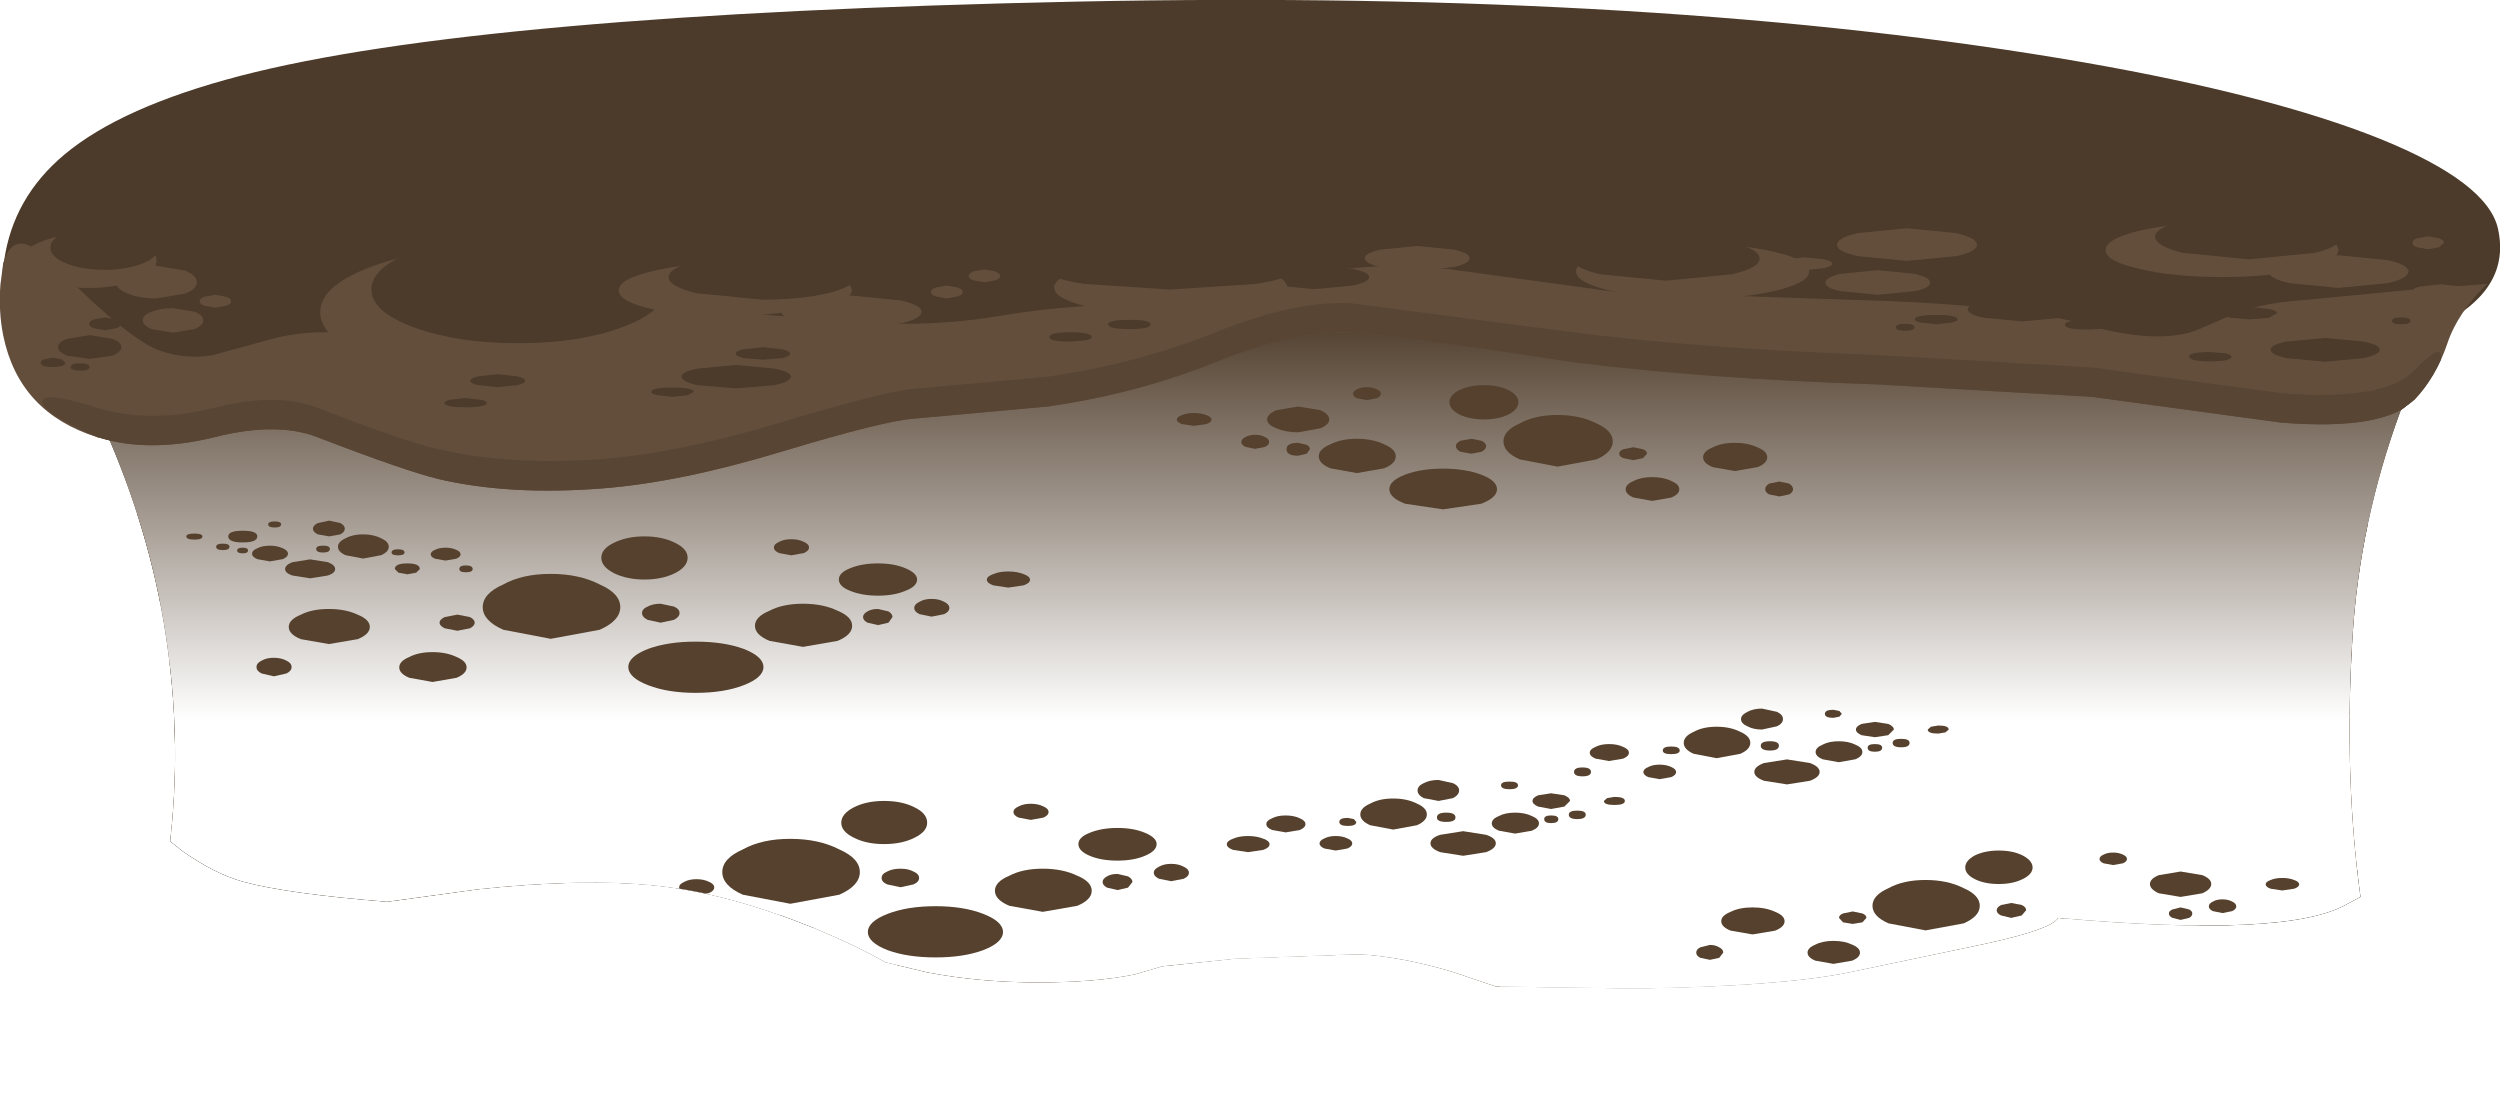 <?xml version="1.0" encoding="UTF-8" standalone="no"?>
<svg xmlns:xlink="http://www.w3.org/1999/xlink" height="135.55px" width="309.95px" xmlns="http://www.w3.org/2000/svg">
  <g transform="matrix(1.0, 0.0, 0.0, 1.0, 0.0, 0.0)">
    <clipPath id="clipPath0" transform="matrix(1.0, 0.0, 0.0, 1.0, 0.0, 0.0)">
      <use height="122.55" transform="matrix(1.0, 0.0, 0.0, 1.0, 0.0, 0.0)" width="309.95" xlink:href="#shape0"/>
    </clipPath>
    <g clip-path="url(#clipPath0)">
      <use height="90.7" transform="matrix(1.0, 0.0, 0.0, 1.0, 4.35, 32.55)" width="303.35" xlink:href="#shape1"/>
      <use height="41.8" transform="matrix(1.0, 0.0, 0.0, 1.0, 20.5, 73.65)" width="272.9" xlink:href="#sprite0"/>
      <use height="54.9" transform="matrix(1.0, 0.0, 0.0, 1.0, 16.35, 55.0)" width="278.05" xlink:href="#sprite1"/>
      <use height="103.0" transform="matrix(1.0, 0.0, 0.0, 1.0, 4.35, 32.55)" width="303.35" xlink:href="#sprite2"/>
      <use height="90.75" transform="matrix(1.0, 0.0, 0.0, 1.0, 4.35, 32.55)" width="303.35" xlink:href="#sprite6"/>
      <use height="60.8" transform="matrix(1.0, 0.0, 0.0, 1.0, 0.0, 0.0)" width="309.95" xlink:href="#shape9"/>
      <use height="14.05" transform="matrix(1.0, 0.0, 0.0, 1.0, 210.3, 105.45)" width="74.75" xlink:href="#sprite7"/>
      <use height="9.4" transform="matrix(1.0, 0.0, 0.0, 1.0, 195.15, 87.85)" width="46.45" xlink:href="#sprite15"/>
      <use height="15.4" transform="matrix(1.0, 0.0, 0.0, 1.0, 145.9, 47.75)" width="76.4" xlink:href="#sprite23"/>
      <use height="7.15" transform="matrix(1.0, 0.0, 0.0, 1.0, 23.1, 64.55)" width="35.5" xlink:href="#sprite31"/>
      <use height="9.4" transform="matrix(1.0, 0.0, 0.0, 1.0, 155.05, 96.7)" width="46.4" xlink:href="#sprite39"/>
      <use height="19.4" transform="matrix(1.0, 0.0, 0.0, 1.0, 31.8, 66.5)" width="95.9" xlink:href="#sprite47"/>
      <use height="19.4" transform="matrix(1.0, 0.0, 0.0, 1.0, 65.5, 99.3)" width="91.9" xlink:href="#sprite55"/>
    </g>
  </g>
  <defs>
    <g id="shape0" transform="matrix(1.0, 0.0, 0.0, 1.0, 0.0, 0.0)">
      <path d="M305.55 38.5 Q304.1 40.5 303.4 42.65 302.0 46.75 299.35 49.55 L297.65 50.85 Q292.5 64.8 291.65 79.15 290.6 96.25 292.65 111.2 L291.05 112.05 Q283.75 116.35 255.15 113.8 254.4 115.2 246.15 117.0 L229.25 120.55 Q220.7 122.3 202.7 122.55 L185.45 122.3 180.15 120.5 Q173.8 118.6 168.5 118.3 L153.15 118.85 144.1 119.8 140.7 120.8 Q135.85 121.8 128.7 121.8 121.5 121.8 114.95 120.55 L109.75 119.3 Q106.3 117.3 101.0 115.1 90.4 110.75 81.4 109.8 72.35 108.85 59.25 110.25 L48.0 111.8 Q35.55 110.8 30.1 109.3 26.65 108.35 22.6 105.5 L21.1 104.3 Q22.45 92.45 20.8 80.45 19.05 67.35 13.6 54.6 L12.05 54.2 Q2.35 51.15 0.4 41.6 -0.2 38.6 0.05 35.3 L0.4 32.6 0.5 32.4 Q1.6 24.5 8.0 19.15 15.05 13.25 29.8 9.4 59.25 1.75 133.45 0.2 206.45 -1.3 258.45 7.75 281.55 11.8 295.05 17.2 308.4 22.6 309.7 28.35 311.05 34.4 305.55 38.5" fill="#ff0000" fill-rule="evenodd" stroke="none"/>
    </g>
    <g id="shape1" transform="matrix(1.0, 0.0, 0.0, 1.0, -4.35, -32.55)">
      <path d="M300.65 45.85 Q293.4 62.6 292.35 79.9 291.3 97.0 293.35 111.9 292.55 112.25 291.75 112.75 284.4 117.05 255.7 114.5 254.95 115.9 246.65 117.7 L229.7 121.25 Q221.1 123.0 203.0 123.25 L185.7 123.0 Q183.6 122.15 180.4 121.2 174.0 119.3 168.7 119.0 L153.25 119.55 144.2 120.5 Q143.2 121.0 140.75 121.5 L128.7 122.5 114.9 121.25 109.7 120.0 Q106.2 118.0 100.9 115.8 90.25 111.45 81.2 110.5 72.15 109.55 59.0 110.95 L47.7 112.5 Q35.2 111.5 29.7 110.0 26.25 109.05 22.15 106.2 L20.65 105.0 Q22.0 93.2 20.35 81.2 18.3 65.8 11.1 50.95 8.85 46.3 6.4 42.3 L4.35 39.2 307.7 32.55 Q304.3 37.45 300.65 45.85" fill="#4c3b2a" fill-rule="evenodd" stroke="none"/>
    </g>
    <g id="sprite0" transform="matrix(1.0, 0.0, 0.0, 1.0, -1.15, 0.0)">
      <use height="41.8" transform="matrix(1.0, 0.0, 0.0, 1.0, 1.15, 0.0)" width="272.9" xlink:href="#shape2"/>
    </g>
    <g id="shape2" transform="matrix(1.0, 0.0, 0.0, 1.0, -1.15, 0.0)">
      <path d="M257.35 5.8 Q263.7 7.25 267.4 7.2 270.2 7.2 273.05 6.2 L273.0 6.25 272.7 15.2 258.45 13.55 229.7 12.2 189.45 9.8 159.95 6.7 Q152.6 6.4 141.95 9.8 131.55 13.15 119.65 14.55 L101.9 15.85 Q97.9 16.05 84.4 19.35 70.75 22.65 60.45 23.25 48.15 24.0 38.7 22.25 34.25 21.45 22.55 17.85 17.6 16.3 11.95 17.25 L1.9 18.8 Q1.75 13.05 1.15 8.45 L1.8 8.65 Q6.4 9.85 14.65 7.8 23.0 5.7 30.4 7.5 40.75 10.05 51.1 9.55 61.25 9.05 67.25 5.8 69.9 4.35 74.45 4.3 L84.35 4.95 Q101.2 6.55 113.0 4.95 L135.6 3.65 Q143.85 3.75 151.2 1.5 154.15 0.65 156.85 0.2 L174.15 0.0 184.65 1.25 195.2 2.35 226.0 3.15 Q247.95 3.65 257.35 5.8" fill="#32271b" fill-rule="evenodd" stroke="none"/>
      <path d="M272.4 39.25 Q268.85 41.3 260.35 41.8 L255.5 41.2 225.05 39.3 182.45 36.05 151.2 32.35 Q143.45 31.85 132.05 35.05 120.95 38.2 108.35 39.35 L89.5 40.25 79.85 41.65 Q70.15 37.85 61.85 37.0 52.8 36.05 39.65 37.45 L28.35 39.0 Q15.85 38.0 10.35 36.5 6.9 35.55 2.8 32.7 L1.3 31.5 1.45 29.65 Q7.45 28.85 13.9 30.5 24.85 33.25 35.8 32.95 46.6 32.65 52.95 29.5 57.1 27.5 71.15 29.0 88.95 30.95 101.45 29.6 L125.45 28.8 Q134.2 29.05 142.1 26.95 144.7 26.2 148.05 25.8 L166.45 25.95 177.5 27.4 188.65 28.7 221.3 30.15 Q244.6 31.1 254.5 33.45 262.35 35.3 266.65 35.0 268.65 34.9 273.45 33.4 L274.05 38.4 Q273.25 38.75 272.4 39.25" fill="#32271b" fill-rule="evenodd" stroke="none"/>
    </g>
    <g id="sprite1" transform="matrix(1.0, 0.0, 0.0, 1.0, 0.0, 0.0)">
      <use height="54.9" transform="matrix(1.0, 0.0, 0.0, 1.0, 0.0, 0.0)" width="278.05" xlink:href="#shape3"/>
    </g>
    <g id="shape3" transform="matrix(1.0, 0.0, 0.0, 1.0, 0.0, 0.0)">
      <path d="M265.1 11.25 Q271.9 9.05 278.05 10.2 276.5 17.7 276.0 24.9 L275.95 26.05 274.25 26.65 Q260.7 32.05 255.5 33.3 244.5 35.95 230.15 34.8 218.1 33.85 202.25 28.95 186.45 24.0 181.85 23.65 L161.2 21.75 Q147.35 19.65 135.2 14.65 128.05 11.7 123.8 10.75 119.35 9.75 114.25 10.0 L101.35 11.6 79.85 14.65 Q60.05 17.2 35.35 18.15 L2.95 19.8 Q1.65 13.95 0.0 8.9 L0.75 8.65 Q11.65 5.45 37.3 4.7 L73.2 3.5 85.5 1.8 97.65 0.0 117.85 0.3 Q121.2 1.0 124.4 2.25 132.95 5.6 142.6 5.45 156.35 5.2 168.95 7.4 182.7 9.8 202.3 7.4 L213.85 6.4 Q219.15 6.5 222.25 8.65 229.2 13.55 241.05 14.3 253.05 15.1 265.1 11.25" fill="#52391e" fill-rule="evenodd" stroke="none"/>
      <path d="M275.55 35.55 L275.5 36.3 276.0 47.35 275.9 53.35 269.55 54.9 235.65 54.9 Q227.7 53.65 213.6 49.75 201.75 46.5 196.5 46.25 L174.85 44.85 Q160.3 43.15 147.55 38.45 134.45 33.65 125.5 34.35 L111.95 36.3 89.5 39.95 Q68.25 43.1 40.45 44.8 13.3 46.4 5.4 47.65 L4.7 47.75 5.3 35.2 Q18.2 32.5 45.0 31.1 L82.4 28.95 95.25 26.95 107.95 24.8 129.15 24.55 Q132.65 25.15 136.0 26.35 145.05 29.5 155.15 29.1 169.55 28.45 182.75 30.3 197.2 32.35 217.7 29.4 L229.8 28.15 Q235.35 28.1 238.6 30.15 244.7 34.05 254.65 35.05 264.6 36.05 275.4 33.8 L275.55 35.55" fill="#52391e" fill-rule="evenodd" stroke="none"/>
    </g>
    <g id="sprite2" transform="matrix(1.0, 0.0, 0.0, 1.0, 0.0, 0.0)">
      <clipPath id="clipPath1" transform="matrix(1.0, 0.0, 0.0, 1.0, 0.0, 0.0)">
        <use height="90.75" transform="matrix(1.0, 0.0, 0.0, 1.0, 0.0, 0.0)" width="303.35" xlink:href="#shape4"/>
      </clipPath>
      <g clip-path="url(#clipPath1)">
        <use height="85.2" transform="matrix(1.0, 0.0, 0.0, 1.0, 36.95, 17.8)" width="63.35" xlink:href="#sprite3"/>
        <use height="92.8" transform="matrix(1.0, 0.0, 0.0, 1.0, 100.9, 6.1)" width="156.75" xlink:href="#sprite4"/>
        <use height="92.75" transform="matrix(1.0, 0.0, 0.0, 1.0, 134.8, 2.65)" width="50.35" xlink:href="#sprite5"/>
      </g>
    </g>
    <g id="shape4" transform="matrix(1.0, 0.0, 0.0, 1.0, 0.0, 0.0)">
      <path d="M288.0 47.35 Q286.95 64.45 289.0 79.4 288.2 79.75 287.4 80.25 280.05 84.55 251.35 82.0 250.6 83.4 242.3 85.2 L225.35 88.75 Q216.75 90.5 198.65 90.75 L181.35 90.5 Q179.25 89.65 176.05 88.7 169.65 86.8 164.35 86.5 L148.9 87.05 139.85 88.0 136.4 89.0 Q131.55 90.0 124.35 90.0 117.15 90.0 110.55 88.75 L105.35 87.5 Q101.85 85.5 96.55 83.3 85.9 78.95 76.85 78.0 67.8 77.05 54.65 78.45 L43.35 80.0 Q30.85 79.0 25.35 77.5 21.9 76.55 17.8 73.7 L16.3 72.5 Q17.65 60.65 16.0 48.65 13.95 33.25 6.75 18.4 3.2 11.0 0.0 6.65 L303.35 0.0 Q299.95 4.9 296.3 13.3 289.05 30.05 288.0 47.35" fill="#ff0000" fill-rule="evenodd" stroke="none"/>
    </g>
    <g id="sprite3" transform="matrix(1.0, 0.0, 0.0, 1.0, 0.0, 0.0)">
      <use height="85.2" transform="matrix(1.0, 0.0, 0.0, 1.0, 0.0, 0.0)" width="63.35" xlink:href="#shape5"/>
    </g>
    <g id="shape5" transform="matrix(1.0, 0.0, 0.0, 1.0, 0.0, 0.0)">
      <path d="M63.35 0.0 Q61.3 4.05 59.05 10.8 54.5 24.35 53.5 38.0 52.55 51.65 56.7 69.8 58.8 78.85 61.1 85.2 L5.4 85.2 Q6.45 79.9 7.2 71.65 8.8 55.2 7.6 40.55 6.4 25.9 3.1 12.6 1.45 5.95 0.0 2.25 L63.35 0.0" fill="url(#gradient0)" fill-rule="evenodd" stroke="none"/>
    </g>
    <linearGradient gradientTransform="matrix(0.039, 0.0, 0.0, -0.039, 31.7, 42.6)" gradientUnits="userSpaceOnUse" id="gradient0" spreadMethod="pad" x1="-819.2" x2="819.2">
      <stop offset="0.0" stop-color="#3e2916"/>
      <stop offset="0.106" stop-color="#594837"/>
      <stop offset="0.337" stop-color="#a1978e"/>
      <stop offset="0.62" stop-color="#ffffff"/>
    </linearGradient>
    <g id="sprite4" transform="matrix(1.0, 0.0, 0.0, 1.0, 0.0, 0.0)">
      <use height="92.8" transform="matrix(1.0, 0.0, 0.0, 1.0, 0.0, 0.0)" width="156.75" xlink:href="#shape6"/>
    </g>
    <g id="shape6" transform="matrix(1.0, 0.0, 0.0, 1.0, 0.0, 0.0)">
      <path d="M156.75 0.0 Q155.1 5.0 153.3 13.3 149.75 30.0 148.95 46.8 148.15 63.6 151.5 79.9 153.2 88.05 155.0 92.8 L4.3 92.8 Q5.1 89.3 5.75 82.15 7.0 67.95 6.05 49.9 5.1 31.85 2.45 15.5 1.15 7.35 0.0 2.75 L156.75 0.0" fill="url(#gradient1)" fill-rule="evenodd" stroke="none"/>
    </g>
    <linearGradient gradientTransform="matrix(0.096, 0.0, 0.0, -0.096, 78.35, 46.4)" gradientUnits="userSpaceOnUse" id="gradient1" spreadMethod="pad" x1="-819.2" x2="819.2">
      <stop offset="0.0" stop-color="#3e2916"/>
      <stop offset="0.106" stop-color="#594837"/>
      <stop offset="0.337" stop-color="#a1978e"/>
      <stop offset="0.62" stop-color="#ffffff"/>
      <stop offset="1.0" stop-color="#3e2916"/>
    </linearGradient>
    <g id="sprite5" transform="matrix(1.0, 0.0, 0.0, 1.0, 0.0, 0.0)">
      <use height="92.75" transform="matrix(1.0, 0.0, 0.0, 1.0, 0.0, 0.0)" width="50.35" xlink:href="#shape7"/>
    </g>
    <g id="shape7" transform="matrix(1.0, 0.0, 0.0, 1.0, 0.0, 0.0)">
      <path d="M50.35 0.0 Q48.7 4.95 46.9 13.3 43.35 29.95 42.55 46.75 41.75 63.55 45.1 79.85 46.8 88.0 48.6 92.75 L4.3 92.75 Q5.1 89.25 5.75 82.1 7.0 67.9 6.05 49.85 5.1 31.8 2.45 15.45 1.15 7.3 0.0 2.7 L50.35 0.0" fill="url(#gradient2)" fill-rule="evenodd" stroke="none"/>
    </g>
    <linearGradient gradientTransform="matrix(0.031, 0.0, 0.0, -0.031, 25.15, 46.35)" gradientUnits="userSpaceOnUse" id="gradient2" spreadMethod="pad" x1="-819.2" x2="819.2">
      <stop offset="0.0" stop-color="#3e2916"/>
      <stop offset="0.055" stop-color="#594837"/>
      <stop offset="0.173" stop-color="#a1978e"/>
      <stop offset="0.318" stop-color="#ffffff"/>
      <stop offset="1.0" stop-color="#3e2916"/>
    </linearGradient>
    <g id="sprite6" transform="matrix(1.0, 0.0, 0.0, 1.0, 0.0, 0.0)">
      <use height="90.75" transform="matrix(1.0, 0.0, 0.0, 1.0, 0.0, 0.0)" width="303.35" xlink:href="#shape8"/>
    </g>
    <g id="shape8" transform="matrix(1.0, 0.0, 0.0, 1.0, 0.0, 0.0)">
      <path d="M288.0 47.35 Q286.95 64.45 289.0 79.4 288.2 79.75 287.4 80.25 280.05 84.55 251.35 82.0 250.6 83.4 242.3 85.2 L225.35 88.75 Q216.75 90.5 198.65 90.75 L181.35 90.5 Q179.25 89.65 176.05 88.7 169.65 86.8 164.35 86.5 L148.9 87.05 139.85 88.0 136.4 89.0 Q131.55 90.0 124.35 90.0 117.15 90.0 110.55 88.75 L105.35 87.5 Q101.85 85.5 96.55 83.3 85.9 78.95 76.85 78.0 67.8 77.05 54.65 78.45 L43.35 80.0 Q30.85 79.0 25.35 77.5 21.9 76.55 17.8 73.7 L16.3 72.5 Q17.65 60.65 16.0 48.65 13.95 33.25 6.75 18.4 3.2 11.0 0.0 6.65 L303.35 0.0 Q299.95 4.9 296.3 13.3 289.05 30.05 288.0 47.35" fill="url(#gradient3)" fill-rule="evenodd" stroke="none"/>
    </g>
    <linearGradient gradientTransform="matrix(0.0, 0.056, 0.056, 0.0, 151.7, 45.65)" gradientUnits="userSpaceOnUse" id="gradient3" spreadMethod="pad" x1="-819.2" x2="819.2">
      <stop offset="0.0" stop-color="#3e2916"/>
      <stop offset="0.106" stop-color="#594837"/>
      <stop offset="0.337" stop-color="#a1978e"/>
      <stop offset="0.62" stop-color="#ffffff"/>
    </linearGradient>
    <g id="shape9" transform="matrix(1.0, 0.0, 0.0, 1.0, 0.0, 0.0)">
      <path d="M297.45 42.35 Q278.05 48.6 232.05 44.15 180.15 39.1 164.1 39.45 153.75 39.7 143.75 41.5 135.7 43.0 121.05 46.85 107.75 50.35 86.8 51.6 65.95 52.85 46.4 51.35 25.25 49.7 13.15 45.3 -0.55 40.4 0.4 32.9 1.4 24.65 8.0 19.15 15.05 13.25 29.8 9.4 59.25 1.75 133.45 0.2 206.45 -1.3 258.45 7.75 281.55 11.8 295.05 17.2 308.4 22.6 309.7 28.35 311.8 37.7 297.45 42.35" fill="#4c3b2a" fill-rule="evenodd" stroke="none"/>
      <path d="M285.7 37.2 L299.65 35.85 308.35 35.2 Q304.7 38.75 303.4 42.65 302.0 46.75 299.35 49.55 295.75 53.4 282.85 52.4 L259.35 49.2 232.55 47.65 Q211.3 46.95 195.05 44.9 173.05 41.55 167.5 41.25 160.7 40.9 150.7 44.9 141.0 48.8 129.9 50.4 L113.35 51.9 Q109.65 52.15 97.05 55.95 84.35 59.8 74.7 60.55 63.2 61.45 54.4 59.4 50.25 58.4 39.35 54.2 34.3 52.25 26.6 54.2 18.5 56.2 12.05 54.2 2.35 51.15 0.4 41.6 -0.2 38.6 0.05 35.3 L0.4 32.6 Q1.3 29.7 3.25 30.3 4.7 30.75 7.7 33.75 16.25 42.35 20.05 43.55 23.1 44.55 26.3 44.05 L32.0 42.5 Q39.75 40.05 46.7 42.2 56.35 45.15 66.0 44.6 75.5 44.0 81.05 40.2 83.5 38.5 87.75 38.45 L97.0 39.2 Q112.7 41.1 123.7 39.2 133.7 37.5 144.75 37.7 152.5 37.85 159.35 35.2 167.45 32.1 179.5 33.35 L200.35 36.2 229.05 37.15 Q249.6 37.7 258.35 40.2 267.65 42.85 272.55 40.85 L277.4 38.75 Q280.95 37.5 285.7 37.2" fill="#634e3c" fill-rule="evenodd" stroke="none"/>
      <path d="M299.35 45.9 Q302.7 42.4 302.65 44.3 302.65 46.15 299.35 49.55 295.75 53.4 282.85 52.4 L259.35 49.2 232.55 47.65 Q211.3 46.95 195.05 44.9 173.05 41.55 167.5 41.25 160.7 40.9 150.7 44.9 141.0 48.8 129.9 50.4 L113.35 51.9 Q109.65 52.15 97.05 55.95 84.35 59.8 74.7 60.55 63.2 61.45 54.4 59.4 50.25 58.4 39.35 54.2 34.3 52.25 26.6 54.2 18.5 56.2 12.05 54.2 5.35 51.25 5.25 49.85 5.2 48.4 12.05 50.55 18.5 52.55 26.6 50.55 34.3 48.6 39.35 50.55 50.15 54.75 54.4 55.7 63.2 57.75 74.7 56.9 84.35 56.15 97.05 52.3 109.7 48.5 113.35 48.2 L129.9 46.7 Q140.95 45.1 150.7 41.2 160.65 37.2 167.5 37.6 L195.05 41.2 Q211.35 43.25 232.55 44.0 L259.35 45.55 282.85 48.75 Q295.75 49.75 299.35 45.9" fill="#584534" fill-rule="evenodd" stroke="none"/>
      <path d="M78.4 32.95 Q85.05 35.35 85.05 38.7 85.05 42.1 78.4 44.5 71.75 46.9 62.4 46.9 53.0 46.9 46.35 44.5 39.7 42.1 39.7 38.7 39.7 35.35 46.35 32.95 53.0 30.55 62.4 30.55 71.8 30.55 78.4 32.95" fill="#634e3c" fill-rule="evenodd" stroke="none"/>
      <path d="M77.05 31.15 Q82.4 33.15 82.4 35.9 82.4 38.65 77.05 40.6 71.75 42.55 64.2 42.55 56.7 42.55 51.35 40.6 46.05 38.65 46.05 35.9 46.05 33.1 51.35 31.15 56.65 29.2 64.2 29.2 71.75 29.2 77.05 31.15" fill="#4c3b2a" fill-rule="evenodd" stroke="none"/>
      <path d="M19.4 32.3 Q19.4 33.7 16.95 34.7 14.5 35.7 11.05 35.7 7.6 35.7 5.15 34.7 2.7 33.7 2.7 32.3 2.7 30.9 5.15 29.95 7.6 28.95 11.05 28.95 14.5 28.95 16.95 29.95 19.4 30.9 19.4 32.3" fill="#634e3c" fill-rule="evenodd" stroke="none"/>
      <path d="M24.4 35.0 Q24.4 35.85 22.95 36.4 L19.4 37.0 Q17.3 37.0 15.85 36.4 14.4 35.85 14.4 35.0 14.4 34.15 15.85 33.55 17.3 32.95 19.4 32.95 L22.95 33.55 Q24.4 34.15 24.4 35.0" fill="#634e3c" fill-rule="evenodd" stroke="none"/>
      <path d="M25.2 39.7 Q25.2 40.35 24.1 40.8 L21.45 41.25 18.8 40.8 Q17.7 40.35 17.7 39.7 17.7 39.05 18.8 38.65 19.9 38.2 21.45 38.2 L24.1 38.65 Q25.2 39.05 25.2 39.7" fill="#634e3c" fill-rule="evenodd" stroke="none"/>
      <path d="M28.65 37.35 Q28.65 37.7 28.05 37.9 L26.7 38.15 25.3 37.9 Q24.75 37.7 24.75 37.35 24.75 37.0 25.3 36.8 L26.7 36.55 28.05 36.8 Q28.65 37.0 28.65 37.35" fill="#634e3c" fill-rule="evenodd" stroke="none"/>
      <path d="M119.35 36.2 Q119.35 36.55 118.75 36.75 L117.35 37.0 116.0 36.75 Q115.4 36.55 115.4 36.2 115.4 35.9 116.0 35.65 L117.35 35.4 118.75 35.65 Q119.35 35.9 119.35 36.2" fill="#634e3c" fill-rule="evenodd" stroke="none"/>
      <path d="M303.0 30.1 L302.4 30.65 301.05 30.9 299.65 30.65 Q299.1 30.45 299.1 30.1 299.1 29.75 299.65 29.55 L301.05 29.3 302.4 29.55 Q303.0 29.75 303.0 30.1" fill="#634e3c" fill-rule="evenodd" stroke="none"/>
      <path d="M124.0 34.2 Q124.0 34.55 123.4 34.75 L122.05 35.0 120.65 34.75 Q120.1 34.55 120.1 34.2 120.1 33.9 120.65 33.65 L122.05 33.4 123.4 33.65 Q124.0 33.9 124.0 34.2" fill="#634e3c" fill-rule="evenodd" stroke="none"/>
      <path d="M15.0 40.15 Q15.0 40.5 14.4 40.7 L13.0 40.95 11.65 40.7 Q11.05 40.5 11.05 40.15 11.05 39.8 11.65 39.6 L13.0 39.35 14.4 39.6 Q15.0 39.8 15.0 40.15" fill="#4c3b2a" fill-rule="evenodd" stroke="none"/>
      <path d="M15.05 43.05 Q15.05 43.65 13.9 44.1 L11.1 44.5 8.35 44.1 Q7.2 43.65 7.2 43.05 7.2 42.4 8.35 42.0 L11.1 41.55 13.9 42.0 Q15.05 42.4 15.05 43.05" fill="#4c3b2a" fill-rule="evenodd" stroke="none"/>
      <path d="M8.1 44.95 Q8.1 45.5 6.55 45.5 5.05 45.5 5.05 44.95 5.05 44.7 5.5 44.55 L6.55 44.35 7.65 44.55 8.1 44.95" fill="#4c3b2a" fill-rule="evenodd" stroke="none"/>
      <path d="M11.1 45.5 Q11.1 45.95 9.95 45.95 8.75 45.95 8.75 45.5 8.75 45.05 9.95 45.05 11.1 45.05 11.1 45.5" fill="#4c3b2a" fill-rule="evenodd" stroke="none"/>
      <path d="M19.65 30.7 Q19.65 31.85 17.7 32.65 15.75 33.45 12.95 33.45 10.15 33.45 8.2 32.65 6.25 31.85 6.25 30.7 6.25 29.55 8.2 28.75 10.15 27.95 12.95 27.95 15.75 27.95 17.7 28.75 19.65 29.55 19.65 30.7" fill="#4c3b2a" fill-rule="evenodd" stroke="none"/>
      <path d="M105.6 36.0 Q105.6 37.4 101.35 38.35 L91.15 39.35 Q85.15 39.35 80.95 38.35 76.7 37.4 76.7 36.0 76.7 34.6 80.95 33.6 85.15 32.6 91.15 32.6 97.15 32.6 101.35 33.6 105.6 34.6 105.6 36.0" fill="#634e3c" fill-rule="evenodd" stroke="none"/>
      <path d="M114.25 38.65 Q114.25 39.5 111.7 40.1 L105.6 40.7 99.45 40.1 Q96.9 39.5 96.9 38.65 96.9 37.85 99.45 37.25 L105.6 36.65 111.7 37.25 Q114.25 37.85 114.25 38.65" fill="#634e3c" fill-rule="evenodd" stroke="none"/>
      <path d="M115.7 43.4 Q115.7 44.0 113.8 44.45 L109.2 44.9 104.6 44.45 Q102.7 44.0 102.7 43.4 102.7 42.75 104.6 42.3 L109.2 41.85 113.8 42.3 Q115.7 42.75 115.7 43.4" fill="#634e3c" fill-rule="evenodd" stroke="none"/>
      <path d="M120.65 40.5 Q121.65 40.7 121.65 41.0 121.65 41.35 120.65 41.55 L118.25 41.8 115.85 41.55 Q114.85 41.35 114.85 41.0 114.85 40.7 115.85 40.5 L118.25 40.25 120.65 40.5" fill="#634e3c" fill-rule="evenodd" stroke="none"/>
      <path d="M97.95 43.85 Q97.95 44.15 96.95 44.4 L94.6 44.6 92.2 44.4 Q91.2 44.15 91.2 43.85 91.2 43.5 92.2 43.3 L94.6 43.05 96.95 43.3 Q97.95 43.5 97.95 43.85" fill="#4c3b2a" fill-rule="evenodd" stroke="none"/>
      <path d="M65.1 47.2 Q65.1 47.55 64.1 47.75 L61.7 48.0 59.3 47.75 Q58.3 47.55 58.3 47.2 58.3 46.9 59.3 46.65 L61.7 46.4 64.1 46.65 Q65.1 46.9 65.1 47.2" fill="#4c3b2a" fill-rule="evenodd" stroke="none"/>
      <path d="M98.05 46.7 Q98.05 47.3 96.05 47.75 L91.25 48.15 86.45 47.75 Q84.5 47.3 84.5 46.7 84.5 46.1 86.45 45.7 L91.25 45.25 96.05 45.7 Q98.05 46.1 98.05 46.7" fill="#4c3b2a" fill-rule="evenodd" stroke="none"/>
      <path d="M86.0 48.6 L85.25 49.0 83.4 49.2 81.55 49.0 Q80.75 48.85 80.75 48.6 80.75 48.05 83.4 48.05 86.0 48.05 86.0 48.6" fill="#4c3b2a" fill-rule="evenodd" stroke="none"/>
      <path d="M242.7 39.6 Q242.7 39.85 241.9 40.0 L240.05 40.2 238.2 40.0 Q237.4 39.85 237.4 39.6 237.4 39.05 240.05 39.05 242.7 39.05 242.7 39.6" fill="#4c3b2a" fill-rule="evenodd" stroke="none"/>
      <path d="M60.35 49.95 Q60.35 50.5 57.7 50.5 55.1 50.5 55.1 49.95 55.1 49.7 55.85 49.55 L57.7 49.35 59.55 49.55 Q60.35 49.7 60.35 49.95" fill="#4c3b2a" fill-rule="evenodd" stroke="none"/>
      <path d="M106.05 34.35 Q106.05 35.5 102.65 36.35 99.25 37.15 94.45 37.15 L86.3 36.35 Q82.9 35.5 82.9 34.35 82.9 33.2 86.3 32.4 L94.45 31.6 102.65 32.4 Q106.05 33.2 106.05 34.35" fill="#4c3b2a" fill-rule="evenodd" stroke="none"/>
      <path d="M289.9 31.0 Q289.9 32.4 285.7 33.35 281.45 34.35 275.5 34.35 269.5 34.35 265.3 33.35 261.05 32.4 261.05 31.0 261.05 29.6 265.3 28.6 269.5 27.6 275.5 27.6 281.5 27.6 285.7 28.6 289.9 29.6 289.9 31.0" fill="#634e3c" fill-rule="evenodd" stroke="none"/>
      <path d="M298.6 33.65 Q298.6 34.5 296.05 35.1 L289.9 35.7 283.8 35.1 Q281.25 34.5 281.25 33.65 281.25 32.85 283.8 32.25 L289.9 31.65 296.05 32.25 Q298.6 32.85 298.6 33.65" fill="#634e3c" fill-rule="evenodd" stroke="none"/>
      <path d="M300.05 38.4 Q300.05 39.0 298.15 39.45 L293.55 39.9 288.95 39.45 Q287.0 39.0 287.0 38.4 287.0 37.75 288.95 37.3 L293.55 36.85 298.15 37.3 Q300.05 37.75 300.05 38.4" fill="#634e3c" fill-rule="evenodd" stroke="none"/>
      <path d="M305.95 36.0 Q305.95 36.35 304.95 36.55 L302.6 36.8 300.2 36.55 Q299.2 36.35 299.2 36.0 299.2 35.7 300.2 35.5 L302.6 35.25 304.95 35.5 Q305.95 35.7 305.95 36.0" fill="#634e3c" fill-rule="evenodd" stroke="none"/>
      <path d="M282.3 38.85 L281.3 39.4 278.9 39.6 276.55 39.4 Q275.55 39.15 275.55 38.85 275.55 38.5 276.55 38.3 L278.9 38.05 281.3 38.3 Q282.3 38.5 282.3 38.85" fill="#4c3b2a" fill-rule="evenodd" stroke="none"/>
      <path d="M295.05 43.35 Q295.05 43.95 293.05 44.4 L288.25 44.85 283.45 44.4 Q281.5 43.95 281.5 43.35 281.5 42.75 283.45 42.35 L288.25 41.9 293.05 42.35 Q295.05 42.75 295.05 43.35" fill="#4c3b2a" fill-rule="evenodd" stroke="none"/>
      <path d="M169.75 34.35 Q169.75 34.95 167.75 35.4 L162.95 35.85 158.15 35.4 Q156.15 34.95 156.15 34.35 156.15 33.75 158.15 33.35 L162.95 32.9 167.75 33.35 Q169.75 33.75 169.75 34.35" fill="#4c3b2a" fill-rule="evenodd" stroke="none"/>
      <path d="M276.65 44.2 Q276.65 44.8 274.05 44.8 271.4 44.8 271.4 44.2 271.4 43.65 274.05 43.65 L275.9 43.8 Q276.65 44.0 276.65 44.2" fill="#4c3b2a" fill-rule="evenodd" stroke="none"/>
      <path d="M237.35 40.6 Q237.35 41.0 236.2 41.0 235.05 41.0 235.05 40.6 235.05 40.15 236.2 40.15 237.35 40.15 237.35 40.6" fill="#4c3b2a" fill-rule="evenodd" stroke="none"/>
      <path d="M298.85 39.8 Q298.85 40.2 297.7 40.2 296.55 40.2 296.55 39.8 296.55 39.35 297.7 39.35 298.85 39.35 298.85 39.8" fill="#4c3b2a" fill-rule="evenodd" stroke="none"/>
      <path d="M142.65 40.2 Q142.65 40.8 140.05 40.8 137.4 40.8 137.4 40.2 137.4 39.65 140.05 39.65 142.65 39.65 142.65 40.2" fill="#4c3b2a" fill-rule="evenodd" stroke="none"/>
      <path d="M135.35 41.8 Q135.35 42.05 134.55 42.2 L132.7 42.35 Q130.1 42.35 130.1 41.8 130.1 41.2 132.7 41.2 135.35 41.2 135.35 41.8" fill="#4c3b2a" fill-rule="evenodd" stroke="none"/>
      <path d="M290.35 29.35 Q290.35 30.5 287.0 31.35 L278.8 32.15 270.6 31.35 Q267.2 30.5 267.2 29.35 267.2 28.2 270.6 27.4 L278.8 26.6 287.0 27.4 Q290.35 28.2 290.35 29.35" fill="#4c3b2a" fill-rule="evenodd" stroke="none"/>
      <path d="M159.6 35.65 Q159.6 37.05 155.35 38.05 151.15 39.05 145.15 39.05 139.15 39.05 134.95 38.05 130.7 37.05 130.7 35.65 130.7 34.25 134.95 33.25 139.15 32.25 145.15 32.25 L155.35 33.25 Q159.6 34.25 159.6 35.65" fill="#634e3c" fill-rule="evenodd" stroke="none"/>
      <path d="M160.05 33.6 Q160.05 34.55 155.65 35.2 L145.05 35.9 134.45 35.2 Q130.05 34.55 130.05 33.6 130.05 32.65 134.45 31.95 L145.05 31.25 155.65 31.95 Q160.05 32.65 160.05 33.6" fill="#4c3b2a" fill-rule="evenodd" stroke="none"/>
      <path d="M209.85 30.25 Q215.85 30.25 220.1 31.25 224.3 32.25 224.3 33.65 224.3 35.05 220.1 36.05 215.85 37.05 209.85 37.05 203.85 37.05 199.65 36.05 195.4 35.05 195.4 33.65 195.4 32.25 199.65 31.25 203.9 30.25 209.85 30.25" fill="#634e3c" fill-rule="evenodd" stroke="none"/>
      <path d="M227.75 30.35 Q227.75 29.5 230.3 28.9 L236.4 28.3 242.55 28.9 Q245.1 29.5 245.1 30.35 245.1 31.2 242.55 31.75 L236.4 32.35 230.3 31.75 Q227.75 31.2 227.75 30.35" fill="#634e3c" fill-rule="evenodd" stroke="none"/>
      <path d="M226.3 35.05 Q226.3 34.4 228.2 33.95 L232.8 33.5 237.4 33.95 Q239.3 34.4 239.3 35.05 239.3 35.7 237.4 36.1 L232.8 36.55 228.2 36.1 Q226.3 35.7 226.3 35.05" fill="#634e3c" fill-rule="evenodd" stroke="none"/>
      <path d="M169.2 32.0 Q169.2 31.4 171.1 30.95 L175.7 30.5 180.3 30.95 Q182.2 31.4 182.2 32.0 182.2 32.65 180.3 33.1 L175.7 33.55 171.1 33.1 Q169.2 32.65 169.2 32.0" fill="#634e3c" fill-rule="evenodd" stroke="none"/>
      <path d="M220.35 32.7 Q220.35 32.35 221.35 32.15 L223.75 31.9 226.15 32.15 Q227.15 32.35 227.15 32.7 227.15 33.0 226.15 33.25 L223.75 33.5 221.35 33.25 Q220.35 33.0 220.35 32.7" fill="#634e3c" fill-rule="evenodd" stroke="none"/>
      <path d="M244.05 35.5 Q244.05 35.15 245.05 34.95 L247.45 34.7 249.8 34.95 Q250.8 35.15 250.8 35.5 250.8 35.85 249.8 36.05 L247.45 36.3 245.05 36.05 Q244.05 35.85 244.05 35.5" fill="#4c3b2a" fill-rule="evenodd" stroke="none"/>
      <path d="M243.95 38.35 Q243.95 37.75 245.95 37.35 L250.75 36.9 255.55 37.35 Q257.55 37.75 257.55 38.35 257.55 38.95 255.55 39.4 L250.75 39.85 245.95 39.4 Q243.95 38.95 243.95 38.35" fill="#4c3b2a" fill-rule="evenodd" stroke="none"/>
      <path d="M256.0 40.25 Q256.0 39.7 258.65 39.7 L260.5 39.85 Q261.25 40.05 261.25 40.25 261.25 40.85 258.65 40.85 256.0 40.85 256.0 40.25" fill="#4c3b2a" fill-rule="evenodd" stroke="none"/>
      <path d="M206.55 29.25 L214.75 30.05 Q218.15 30.9 218.15 32.05 218.15 33.2 214.75 34.0 L206.55 34.8 198.35 34.0 Q194.95 33.2 194.95 32.05 194.95 30.9 198.35 30.05 L206.55 29.25" fill="#4c3b2a" fill-rule="evenodd" stroke="none"/>
    </g>
    <g id="sprite7" transform="matrix(1.0, 0.0, 0.0, 1.0, 0.0, 0.0)">
      <use height="6.25" transform="matrix(1.0, 0.0, 0.0, 1.0, 21.85, 3.65)" width="13.3" xlink:href="#sprite8"/>
      <use height="8.35" transform="matrix(1.0, 0.0, 0.0, 1.0, 33.35, 0.0)" width="8.35" xlink:href="#shape11"/>
      <use height="0.0" transform="matrix(1.0, 0.0, 0.0, 1.0, 48.2, 6.5)" width="0.0" xlink:href="#sprite9"/>
      <use height="6.0" transform="matrix(1.0, 0.0, 0.0, 1.0, 56.25, 2.6)" width="7.6" xlink:href="#shape12"/>
      <use height="1.55" transform="matrix(1.0, 0.0, 0.0, 1.0, 50.0, 0.25)" width="3.4" xlink:href="#sprite10"/>
      <use height="1.55" transform="matrix(1.0, 0.0, 0.0, 1.0, 70.6, 3.4)" width="4.15" xlink:href="#sprite11"/>
      <use height="2.85" transform="matrix(1.0, 0.0, 0.0, 1.0, 13.8, 11.2)" width="6.5" xlink:href="#sprite12"/>
      <use height="6.0" transform="matrix(1.0, 0.0, 0.0, 1.0, 0.0, 7.55)" width="21.1" xlink:href="#shape13"/>
      <use height="3.35" transform="matrix(1.0, 0.0, 0.0, 1.0, 3.1, 7.05)" width="7.85" xlink:href="#sprite13"/>
      <use height="1.7" transform="matrix(1.0, 0.0, 0.0, 1.0, 63.55, 6.05)" width="3.4" xlink:href="#sprite14"/>
    </g>
    <g id="sprite8" transform="matrix(1.0, 0.0, 0.0, 1.0, 0.0, 0.0)">
      <use height="2.15" transform="matrix(3.058, 0.0, 0.0, 2.907, 0.0, 0.0)" width="4.35" xlink:href="#shape10"/>
    </g>
    <g id="shape10" transform="matrix(1.0, 0.0, 0.0, 1.0, 0.0, 0.0)">
      <path d="M4.35 1.1 Q4.35 1.55 3.7 1.85 L2.15 2.15 0.65 1.85 Q0.0 1.55 0.0 1.1 0.0 0.65 0.65 0.35 1.25 0.0 2.15 0.0 3.05 0.0 3.7 0.35 4.35 0.65 4.35 1.1" fill="#55412d" fill-rule="evenodd" stroke="none"/>
    </g>
    <g id="shape11" transform="matrix(1.0, 0.0, 0.0, 1.0, -33.35, 0.0)">
      <path d="M40.45 0.6 Q41.7 1.25 41.7 2.1 41.7 2.95 40.45 3.55 39.25 4.15 37.5 4.15 35.75 4.15 34.55 3.55 33.35 2.95 33.35 2.1 33.35 1.25 34.55 0.6 35.8 0.0 37.5 0.0 39.25 0.0 40.45 0.6" fill="#55412d" fill-rule="evenodd" stroke="none"/>
      <path d="M40.35 6.75 Q40.9 7.0 40.9 7.4 L40.35 8.05 39.05 8.35 37.8 8.05 Q37.25 7.8 37.25 7.4 37.25 7.05 37.8 6.75 L39.05 6.5 40.35 6.75" fill="#55412d" fill-rule="evenodd" stroke="none"/>
    </g>
    <g id="shape12" transform="matrix(1.0, 0.0, 0.0, 1.0, -56.25, -2.6)">
      <path d="M63.85 4.15 Q63.85 4.8 62.75 5.3 L60.05 5.75 57.35 5.3 Q56.25 4.8 56.25 4.15 56.25 3.5 57.35 3.05 L60.05 2.6 62.75 3.05 Q63.85 3.5 63.85 4.15" fill="#55412d" fill-rule="evenodd" stroke="none"/>
      <path d="M61.5 7.8 Q61.5 8.15 61.1 8.35 L60.05 8.6 59.05 8.35 Q58.6 8.15 58.6 7.8 58.6 7.5 59.05 7.3 L60.05 7.05 61.1 7.3 Q61.5 7.5 61.5 7.8" fill="#55412d" fill-rule="evenodd" stroke="none"/>
    </g>
    <g id="sprite10" transform="matrix(1.0, 0.0, 0.0, 1.0, 0.0, 0.0)">
      <use height="2.15" transform="matrix(0.782, 0.0, 0.0, 0.721, 0.0, 0.0)" width="4.35" xlink:href="#shape10"/>
    </g>
    <g id="sprite11" transform="matrix(1.0, 0.0, 0.0, 1.0, 0.0, 0.0)">
      <use height="2.15" transform="matrix(0.954, 0.0, 0.0, 0.721, 0.0, 0.0)" width="4.35" xlink:href="#shape10"/>
    </g>
    <g id="sprite12" transform="matrix(1.0, 0.0, 0.0, 1.0, 0.0, 0.0)">
      <use height="2.15" transform="matrix(1.494, 0.0, 0.0, 1.326, 0.0, 0.0)" width="4.35" xlink:href="#shape10"/>
    </g>
    <g id="shape13" transform="matrix(1.0, 0.0, 0.0, 1.0, 0.0, -7.55)">
      <path d="M21.1 8.35 L20.6 8.9 19.4 9.1 18.2 8.9 17.7 8.35 Q17.7 8.0 18.2 7.8 L19.4 7.55 20.6 7.8 Q21.1 8.0 21.1 8.35" fill="#55412d" fill-rule="evenodd" stroke="none"/>
      <path d="M3.35 12.65 L2.85 13.3 1.7 13.55 0.5 13.3 Q0.0 13.05 0.0 12.65 0.0 12.25 0.5 12.0 L1.7 11.7 Q2.35 11.7 2.85 12.0 3.35 12.25 3.35 12.65" fill="#55412d" fill-rule="evenodd" stroke="none"/>
    </g>
    <g id="sprite13" transform="matrix(1.0, 0.0, 0.0, 1.0, 0.0, 0.0)">
      <use height="2.15" transform="matrix(1.805, 0.0, 0.0, 1.558, 0.0, 0.0)" width="4.35" xlink:href="#shape10"/>
    </g>
    <g id="sprite14" transform="matrix(1.0, 0.0, 0.0, 1.0, 0.0, 0.0)">
      <use height="2.15" transform="matrix(0.782, 0.0, 0.0, 0.791, 0.0, 0.0)" width="4.35" xlink:href="#shape10"/>
    </g>
    <g id="sprite15" transform="matrix(1.0, 0.0, 0.0, 1.0, 0.0, 0.0)">
      <use height="3.9" transform="matrix(1.0, 0.0, 0.0, 1.0, 13.6, 2.25)" width="8.25" xlink:href="#sprite16"/>
      <use height="9.4" transform="matrix(1.0, 0.0, 0.0, 1.0, 20.7, 0.0)" width="9.75" xlink:href="#shape14"/>
      <use height="2.6" transform="matrix(1.0, 0.0, 0.0, 1.0, 29.95, 4.05)" width="5.8" xlink:href="#sprite17"/>
      <use height="3.7" transform="matrix(1.0, 0.0, 0.0, 1.0, 34.95, 1.65)" width="4.7" xlink:href="#shape15"/>
      <use height="1.0" transform="matrix(1.0, 0.0, 0.0, 1.0, 31.1, 0.15)" width="2.1" xlink:href="#sprite18"/>
      <use height="1.0" transform="matrix(1.0, 0.0, 0.0, 1.0, 43.85, 2.1)" width="2.6" xlink:href="#sprite19"/>
      <use height="1.8" transform="matrix(1.0, 0.0, 0.0, 1.0, 8.6, 6.95)" width="4.05" xlink:href="#sprite20"/>
      <use height="3.7" transform="matrix(1.0, 0.0, 0.0, 1.0, 0.0, 4.7)" width="13.1" xlink:href="#shape18"/>
      <use height="2.1" transform="matrix(1.0, 0.0, 0.0, 1.0, 1.95, 4.4)" width="4.85" xlink:href="#sprite21"/>
      <use height="1.05" transform="matrix(1.0, 0.0, 0.0, 1.0, 39.5, 3.75)" width="2.1" xlink:href="#sprite22"/>
    </g>
    <g id="sprite16" transform="matrix(1.0, 0.0, 0.0, 1.0, 0.0, 0.0)">
      <use height="2.15" transform="matrix(1.897, 0.0, 0.0, 1.814, 0.0, 0.0)" width="4.35" xlink:href="#shape10"/>
    </g>
    <g id="shape14" transform="matrix(1.0, 0.0, 0.0, 1.0, -20.7, 0.0)">
      <path d="M25.9 1.3 Q25.9 1.85 25.15 2.2 L23.3 2.6 Q22.25 2.6 21.5 2.2 20.7 1.85 20.7 1.3 20.7 0.8 21.5 0.4 22.25 0.0 23.3 0.0 L25.15 0.4 Q25.9 0.75 25.9 1.3" fill="#55412d" fill-rule="evenodd" stroke="none"/>
      <path d="M25.4 4.6 Q25.4 5.2 24.3 5.2 23.15 5.2 23.15 4.6 23.15 4.05 24.3 4.05 25.4 4.05 25.4 4.6" fill="#55412d" fill-rule="evenodd" stroke="none"/>
      <path d="M30.45 7.85 Q30.45 8.5 29.25 8.95 L26.4 9.4 23.55 8.95 Q22.35 8.5 22.35 7.85 22.35 7.2 23.55 6.75 L26.4 6.3 29.25 6.75 Q30.45 7.2 30.45 7.85" fill="#55412d" fill-rule="evenodd" stroke="none"/>
    </g>
    <g id="sprite17" transform="matrix(1.0, 0.0, 0.0, 1.0, 0.0, 0.0)">
      <use height="2.15" transform="matrix(1.333, 0.0, 0.0, 1.209, 0.0, 0.0)" width="4.35" xlink:href="#shape10"/>
    </g>
    <g id="shape15" transform="matrix(1.0, 0.0, 0.0, 1.0, -34.95, -1.65)">
      <path d="M39.65 2.6 L38.95 3.3 37.3 3.55 35.65 3.3 Q34.95 3.0 34.95 2.6 34.95 2.2 35.65 1.9 L37.3 1.65 38.95 1.9 Q39.65 2.2 39.65 2.6" fill="#55412d" fill-rule="evenodd" stroke="none"/>
      <path d="M38.2 4.85 Q38.2 5.35 37.3 5.35 36.4 5.35 36.4 4.85 36.4 4.4 37.3 4.4 38.2 4.4 38.2 4.85" fill="#55412d" fill-rule="evenodd" stroke="none"/>
    </g>
    <g id="sprite18" transform="matrix(1.0, 0.0, 0.0, 1.0, 0.0, 0.0)">
      <use height="1.0" transform="matrix(1.0, 0.0, 0.0, 1.0, 0.0, 0.0)" width="2.1" xlink:href="#shape16"/>
    </g>
    <g id="shape16" transform="matrix(1.0, 0.0, 0.0, 1.0, 0.0, 0.0)">
      <path d="M2.1 0.5 L1.8 0.85 1.05 1.0 Q0.0 1.0 0.0 0.5 0.0 0.0 1.05 0.0 L1.8 0.15 2.1 0.5" fill="#55412d" fill-rule="evenodd" stroke="none"/>
    </g>
    <g id="sprite19" transform="matrix(1.0, 0.0, 0.0, 1.0, 0.0, 0.0)">
      <use height="1.0" transform="matrix(1.0, 0.0, 0.0, 1.0, 0.0, 0.0)" width="2.6" xlink:href="#shape17"/>
    </g>
    <g id="shape17" transform="matrix(1.0, 0.0, 0.0, 1.0, 0.0, 0.0)">
      <path d="M2.6 0.5 L2.2 0.85 1.3 1.0 Q0.0 1.0 0.0 0.5 L0.4 0.15 1.3 0.0 Q2.6 0.0 2.6 0.5" fill="#55412d" fill-rule="evenodd" stroke="none"/>
    </g>
    <g id="sprite20" transform="matrix(1.0, 0.0, 0.0, 1.0, 0.0, 0.0)">
      <use height="2.15" transform="matrix(0.931, 0.0, 0.0, 0.837, 0.0, 0.0)" width="4.35" xlink:href="#shape10"/>
    </g>
    <g id="shape18" transform="matrix(1.0, 0.0, 0.0, 1.0, 0.0, -4.7)">
      <path d="M13.1 5.2 Q13.1 5.65 12.05 5.65 11.0 5.65 11.0 5.2 11.0 4.7 12.05 4.7 13.1 4.7 13.1 5.2" fill="#55412d" fill-rule="evenodd" stroke="none"/>
      <path d="M2.1 7.85 Q2.1 8.4 1.05 8.4 0.0 8.4 0.0 7.85 0.0 7.3 1.05 7.3 2.1 7.3 2.1 7.85" fill="#55412d" fill-rule="evenodd" stroke="none"/>
    </g>
    <g id="sprite21" transform="matrix(1.0, 0.0, 0.0, 1.0, 0.0, 0.0)">
      <use height="2.15" transform="matrix(1.115, 0.0, 0.0, 0.977, 0.0, 0.0)" width="4.35" xlink:href="#shape10"/>
    </g>
    <g id="sprite22" transform="matrix(1.0, 0.0, 0.0, 1.0, 0.0, 0.0)">
      <use height="1.05" transform="matrix(1.0, 0.0, 0.0, 1.0, 0.0, 0.0)" width="2.1" xlink:href="#shape19"/>
    </g>
    <g id="shape19" transform="matrix(1.0, 0.0, 0.0, 1.0, 0.0, 0.0)">
      <path d="M2.1 0.5 Q2.1 1.05 1.05 1.05 0.0 1.05 0.0 0.5 0.0 0.0 1.05 0.0 2.1 0.0 2.1 0.5" fill="#55412d" fill-rule="evenodd" stroke="none"/>
    </g>
    <g id="sprite23" transform="matrix(1.0, 0.0, 0.0, 1.0, 0.0, 0.0)">
      <use height="6.4" transform="matrix(1.0, 0.0, 0.0, 1.0, 40.5, 3.7)" width="13.55" xlink:href="#sprite24"/>
      <use height="15.4" transform="matrix(1.0, 0.0, 0.0, 1.0, 26.35, 0.0)" width="16.0" xlink:href="#shape20"/>
      <use height="4.25" transform="matrix(1.0, 0.0, 0.0, 1.0, 17.6, 6.65)" width="9.55" xlink:href="#sprite25"/>
      <use height="6.1" transform="matrix(1.0, 0.0, 0.0, 1.0, 11.2, 2.65)" width="7.7" xlink:href="#shape21"/>
      <use height="1.6" transform="matrix(1.0, 0.0, 0.0, 1.0, 21.85, 0.25)" width="3.45" xlink:href="#sprite26"/>
      <use height="1.6" transform="matrix(1.0, 0.0, 0.0, 1.0, 0.0, 3.45)" width="4.3" xlink:href="#sprite27"/>
      <use height="2.95" transform="matrix(1.0, 0.0, 0.0, 1.0, 55.65, 11.4)" width="6.65" xlink:href="#sprite28"/>
      <use height="6.1" transform="matrix(1.0, 0.0, 0.0, 1.0, 54.85, 7.7)" width="21.55" xlink:href="#shape22"/>
      <use height="3.5" transform="matrix(1.0, 0.0, 0.0, 1.0, 65.25, 7.15)" width="7.95" xlink:href="#sprite29"/>
      <use height="1.75" transform="matrix(1.0, 0.0, 0.0, 1.0, 8.0, 6.15)" width="3.45" xlink:href="#sprite30"/>
    </g>
    <g id="sprite24" transform="matrix(1.0, 0.0, 0.0, 1.0, 0.0, 0.0)">
      <use height="2.15" transform="matrix(3.115, 0.0, 0.0, 2.977, 0.0, 0.0)" width="4.35" xlink:href="#shape10"/>
    </g>
    <g id="shape20" transform="matrix(1.0, 0.0, 0.0, 1.0, -26.35, 0.0)">
      <path d="M41.1 0.6 Q42.35 1.25 42.35 2.1 42.35 3.0 41.1 3.65 39.85 4.25 38.1 4.25 36.35 4.25 35.05 3.65 33.8 3.0 33.8 2.1 33.8 1.25 35.05 0.6 36.35 0.0 38.1 0.0 39.85 0.0 41.1 0.6" fill="#55412d" fill-rule="evenodd" stroke="none"/>
      <path d="M34.6 7.55 Q34.6 7.2 35.15 6.9 L36.5 6.65 37.8 6.9 Q38.35 7.2 38.35 7.55 38.35 7.95 37.8 8.25 L36.5 8.5 35.15 8.25 Q34.6 7.95 34.6 7.55" fill="#55412d" fill-rule="evenodd" stroke="none"/>
      <path d="M26.35 12.9 Q26.35 11.85 28.3 11.1 30.25 10.35 33.0 10.35 35.75 10.35 37.75 11.1 39.7 11.85 39.7 12.9 39.7 13.95 37.75 14.7 L33.0 15.4 28.3 14.7 Q26.35 13.95 26.35 12.9" fill="#55412d" fill-rule="evenodd" stroke="none"/>
    </g>
    <g id="sprite25" transform="matrix(1.0, 0.0, 0.0, 1.0, 0.0, 0.0)">
      <use height="2.15" transform="matrix(2.195, 0.0, 0.0, 1.977, 0.0, 0.0)" width="4.35" xlink:href="#shape10"/>
    </g>
    <g id="shape21" transform="matrix(1.0, 0.0, 0.0, 1.0, -11.2, -2.65)">
      <path d="M11.2 4.25 Q11.2 3.6 12.35 3.1 L15.05 2.65 17.8 3.1 Q18.9 3.6 18.9 4.25 18.9 4.9 17.8 5.35 L15.05 5.85 Q13.5 5.85 12.35 5.35 11.2 4.9 11.2 4.25" fill="#55412d" fill-rule="evenodd" stroke="none"/>
      <path d="M13.6 7.95 Q13.6 7.15 15.05 7.15 L16.1 7.4 Q16.5 7.6 16.5 7.95 L16.1 8.5 15.05 8.75 Q13.6 8.75 13.6 7.95" fill="#55412d" fill-rule="evenodd" stroke="none"/>
    </g>
    <g id="sprite26" transform="matrix(1.0, 0.0, 0.0, 1.0, 0.0, 0.0)">
      <use height="2.15" transform="matrix(0.793, 0.0, 0.0, 0.744, 0.0, 0.0)" width="4.35" xlink:href="#shape10"/>
    </g>
    <g id="sprite27" transform="matrix(1.0, 0.0, 0.0, 1.0, 0.0, 0.0)">
      <use height="2.15" transform="matrix(0.989, 0.0, 0.0, 0.744, 0.0, 0.0)" width="4.35" xlink:href="#shape10"/>
    </g>
    <g id="sprite28" transform="matrix(1.0, 0.0, 0.0, 1.0, 0.0, 0.0)">
      <use height="2.15" transform="matrix(1.529, 0.0, 0.0, 1.372, 0.0, 0.0)" width="4.35" xlink:href="#shape10"/>
    </g>
    <g id="shape22" transform="matrix(1.0, 0.0, 0.0, 1.0, -54.85, -7.7)">
      <path d="M54.85 8.5 Q54.85 8.15 55.35 7.95 L56.6 7.7 57.8 7.95 Q58.3 8.15 58.3 8.5 L57.8 9.05 56.6 9.3 55.35 9.05 Q54.85 8.85 54.85 8.5" fill="#55412d" fill-rule="evenodd" stroke="none"/>
      <path d="M72.95 12.9 Q72.95 12.5 73.45 12.2 L74.7 11.95 75.9 12.2 Q76.4 12.5 76.4 12.9 76.4 13.3 75.9 13.55 L74.7 13.8 73.45 13.55 Q72.95 13.3 72.95 12.9" fill="#55412d" fill-rule="evenodd" stroke="none"/>
    </g>
    <g id="sprite29" transform="matrix(1.0, 0.0, 0.0, 1.0, 0.0, 0.0)">
      <use height="2.15" transform="matrix(1.828, 0.0, 0.0, 1.628, 0.0, 0.0)" width="4.35" xlink:href="#shape10"/>
    </g>
    <g id="sprite30" transform="matrix(1.0, 0.0, 0.0, 1.0, 0.0, 0.0)">
      <use height="2.15" transform="matrix(0.793, 0.0, 0.0, 0.814, 0.0, 0.0)" width="4.35" xlink:href="#shape10"/>
    </g>
    <g id="sprite31" transform="matrix(1.0, 0.0, 0.0, 1.0, 0.0, 0.0)">
      <use height="3.0" transform="matrix(1.0, 0.0, 0.0, 1.0, 18.8, 1.7)" width="6.3" xlink:href="#sprite32"/>
      <use height="7.15" transform="matrix(1.0, 0.0, 0.0, 1.0, 12.25, 0.0)" width="7.4" xlink:href="#shape23"/>
      <use height="1.95" transform="matrix(1.0, 0.0, 0.0, 1.0, 8.15, 3.1)" width="4.45" xlink:href="#sprite33"/>
      <use height="2.8" transform="matrix(1.0, 0.0, 0.0, 1.0, 5.2, 1.25)" width="3.6" xlink:href="#shape24"/>
      <use height="0.75" transform="matrix(1.0, 0.0, 0.0, 1.0, 10.15, 0.1)" width="1.6" xlink:href="#sprite34"/>
      <use height="0.75" transform="matrix(1.0, 0.0, 0.0, 1.0, 0.0, 1.6)" width="2.0" xlink:href="#sprite35"/>
      <use height="1.35" transform="matrix(1.0, 0.0, 0.0, 1.0, 25.85, 5.3)" width="3.1" xlink:href="#sprite36"/>
      <use height="2.85" transform="matrix(1.0, 0.0, 0.0, 1.0, 25.45, 3.55)" width="10.05" xlink:href="#shape26"/>
      <use height="1.6" transform="matrix(1.0, 0.0, 0.0, 1.0, 30.3, 3.35)" width="3.7" xlink:href="#sprite37"/>
      <use height="0.8" transform="matrix(1.0, 0.0, 0.0, 1.0, 3.7, 2.85)" width="1.65" xlink:href="#sprite38"/>
    </g>
    <g id="sprite32" transform="matrix(1.0, 0.0, 0.0, 1.0, 0.0, 0.0)">
      <use height="2.15" transform="matrix(1.448, 0.0, 0.0, 1.395, 0.0, 0.0)" width="4.35" xlink:href="#shape10"/>
    </g>
    <g id="shape23" transform="matrix(1.0, 0.0, 0.0, 1.0, -12.25, 0.0)">
      <path d="M15.7 1.0 Q15.7 0.6 16.3 0.3 L17.7 0.0 19.1 0.3 Q19.65 0.6 19.65 1.0 19.65 1.4 19.1 1.7 L17.7 1.95 16.3 1.7 Q15.7 1.4 15.7 1.0" fill="#55412d" fill-rule="evenodd" stroke="none"/>
      <path d="M16.1 3.5 Q16.1 3.1 16.95 3.1 17.8 3.1 17.8 3.5 17.8 3.95 16.95 3.95 16.1 3.95 16.1 3.5" fill="#55412d" fill-rule="evenodd" stroke="none"/>
      <path d="M12.25 6.0 Q12.25 5.5 13.15 5.15 L15.35 4.8 17.55 5.15 Q18.45 5.5 18.45 6.0 18.45 6.5 17.55 6.8 L15.35 7.15 13.15 6.8 Q12.25 6.5 12.25 6.0" fill="#55412d" fill-rule="evenodd" stroke="none"/>
    </g>
    <g id="sprite33" transform="matrix(1.0, 0.0, 0.0, 1.0, 0.0, 0.0)">
      <use height="2.15" transform="matrix(1.023, 0.0, 0.0, 0.907, 0.0, 0.0)" width="4.35" xlink:href="#shape10"/>
    </g>
    <g id="shape24" transform="matrix(1.0, 0.0, 0.0, 1.0, -5.2, -1.25)">
      <path d="M5.2 1.95 Q5.2 1.25 7.0 1.25 8.8 1.25 8.8 1.95 8.8 2.7 7.0 2.7 5.2 2.7 5.2 1.95" fill="#55412d" fill-rule="evenodd" stroke="none"/>
      <path d="M6.3 3.7 Q6.3 3.35 7.0 3.35 7.65 3.35 7.65 3.7 7.65 4.05 7.0 4.05 6.3 4.05 6.3 3.7" fill="#55412d" fill-rule="evenodd" stroke="none"/>
    </g>
    <g id="sprite34" transform="matrix(1.0, 0.0, 0.0, 1.0, 0.0, 0.0)">
      <use height="1.05" transform="matrix(0.762, 0.0, 0.0, 0.714, 0.0, 0.0)" width="2.1" xlink:href="#shape19"/>
    </g>
    <g id="sprite35" transform="matrix(1.0, 0.0, 0.0, 1.0, 0.0, 0.0)">
      <use height="1.05" transform="matrix(0.952, 0.0, 0.0, 0.714, 0.0, 0.0)" width="2.1" xlink:href="#shape19"/>
    </g>
    <g id="sprite36" transform="matrix(1.0, 0.0, 0.0, 1.0, 0.0, 0.0)">
      <use height="1.35" transform="matrix(1.0, 0.0, 0.0, 1.0, 0.0, 0.0)" width="3.1" xlink:href="#shape25"/>
    </g>
    <g id="shape25" transform="matrix(1.0, 0.0, 0.0, 1.0, 0.0, 0.0)">
      <path d="M0.0 0.7 Q0.0 0.0 1.55 0.0 3.1 0.0 3.1 0.7 L2.65 1.15 1.55 1.35 0.45 1.15 0.0 0.7" fill="#55412d" fill-rule="evenodd" stroke="none"/>
    </g>
    <g id="shape26" transform="matrix(1.0, 0.0, 0.0, 1.0, -25.45, -3.55)">
      <path d="M25.45 3.95 Q25.45 3.55 26.25 3.55 27.05 3.55 27.05 3.95 27.05 4.3 26.25 4.3 25.45 4.3 25.45 3.95" fill="#55412d" fill-rule="evenodd" stroke="none"/>
      <path d="M33.85 6.0 Q33.85 5.55 34.65 5.55 35.5 5.55 35.5 6.0 35.5 6.4 34.65 6.4 33.85 6.4 33.85 6.0" fill="#55412d" fill-rule="evenodd" stroke="none"/>
    </g>
    <g id="sprite37" transform="matrix(1.0, 0.0, 0.0, 1.0, 0.0, 0.0)">
      <use height="2.15" transform="matrix(0.851, 0.0, 0.0, 0.744, 0.0, 0.0)" width="4.35" xlink:href="#shape10"/>
    </g>
    <g id="sprite38" transform="matrix(1.0, 0.0, 0.0, 1.0, 0.0, 0.0)">
      <use height="1.05" transform="matrix(0.786, 0.0, 0.0, 0.762, 0.0, 0.0)" width="2.1" xlink:href="#shape19"/>
    </g>
    <g id="sprite39" transform="matrix(1.0, 0.0, 0.0, 1.0, 0.0, 0.0)">
      <use height="3.85" transform="matrix(1.0, 0.0, 0.0, 1.0, 13.6, 2.3)" width="8.25" xlink:href="#sprite40"/>
      <use height="9.4" transform="matrix(1.0, 0.0, 0.0, 1.0, 20.7, 0.0)" width="9.7" xlink:href="#shape27"/>
      <use height="2.6" transform="matrix(1.0, 0.0, 0.0, 1.0, 29.9, 4.05)" width="5.85" xlink:href="#sprite41"/>
      <use height="3.7" transform="matrix(1.0, 0.0, 0.0, 1.0, 34.95, 1.65)" width="4.65" xlink:href="#shape28"/>
      <use height="0.95" transform="matrix(1.0, 0.0, 0.0, 1.0, 31.05, 0.2)" width="2.1" xlink:href="#sprite42"/>
      <use height="1.0" transform="matrix(1.0, 0.0, 0.0, 1.0, 43.8, 2.1)" width="2.6" xlink:href="#sprite43"/>
      <use height="1.8" transform="matrix(1.0, 0.0, 0.0, 1.0, 8.55, 6.95)" width="4.05" xlink:href="#sprite44"/>
      <use height="3.75" transform="matrix(1.0, 0.0, 0.0, 1.0, 0.0, 4.7)" width="13.1" xlink:href="#shape30"/>
      <use height="2.1" transform="matrix(1.0, 0.0, 0.0, 1.0, 1.95, 4.4)" width="4.85" xlink:href="#sprite45"/>
      <use height="1.05" transform="matrix(1.0, 0.0, 0.0, 1.0, 39.45, 3.8)" width="2.1" xlink:href="#sprite46"/>
    </g>
    <g id="sprite40" transform="matrix(1.0, 0.0, 0.0, 1.0, 0.0, 0.0)">
      <use height="2.15" transform="matrix(1.897, 0.0, 0.0, 1.791, 0.0, 0.0)" width="4.35" xlink:href="#shape10"/>
    </g>
    <g id="shape27" transform="matrix(1.0, 0.0, 0.0, 1.0, -20.7, 0.0)">
      <path d="M25.85 1.3 Q25.85 1.85 25.1 2.25 L23.3 2.6 21.45 2.25 Q20.7 1.85 20.7 1.3 20.7 0.75 21.45 0.4 22.2 0.0 23.3 0.0 L25.1 0.4 Q25.85 0.75 25.85 1.3" fill="#55412d" fill-rule="evenodd" stroke="none"/>
      <path d="M25.4 4.65 Q25.4 5.2 24.25 5.2 23.1 5.2 23.1 4.65 23.1 4.05 24.25 4.05 25.4 4.05 25.4 4.65" fill="#55412d" fill-rule="evenodd" stroke="none"/>
      <path d="M30.4 7.85 Q30.4 8.5 29.2 8.95 L26.35 9.4 23.5 8.95 Q22.3 8.5 22.3 7.85 22.3 7.2 23.5 6.8 L26.35 6.35 29.2 6.8 Q30.4 7.2 30.4 7.85" fill="#55412d" fill-rule="evenodd" stroke="none"/>
    </g>
    <g id="sprite41" transform="matrix(1.0, 0.0, 0.0, 1.0, 0.0, 0.0)">
      <use height="2.15" transform="matrix(1.345, 0.0, 0.0, 1.209, 0.0, 0.0)" width="4.35" xlink:href="#shape10"/>
    </g>
    <g id="shape28" transform="matrix(1.0, 0.0, 0.0, 1.0, -34.95, -1.65)">
      <path d="M39.6 2.6 L38.9 3.3 37.25 3.6 35.65 3.3 Q34.95 3.0 34.95 2.6 34.95 2.2 35.65 1.9 L37.25 1.65 38.9 1.9 Q39.6 2.2 39.6 2.6" fill="#55412d" fill-rule="evenodd" stroke="none"/>
      <path d="M38.15 4.85 Q38.15 5.35 37.25 5.35 36.4 5.35 36.4 4.85 36.4 4.4 37.25 4.4 38.15 4.4 38.15 4.85" fill="#55412d" fill-rule="evenodd" stroke="none"/>
    </g>
    <g id="sprite42" transform="matrix(1.0, 0.0, 0.0, 1.0, 0.0, 0.0)">
      <use height="1.05" transform="matrix(1.0, 0.0, 0.0, 0.905, 0.0, 0.0)" width="2.1" xlink:href="#shape19"/>
    </g>
    <g id="sprite43" transform="matrix(1.0, 0.0, 0.0, 1.0, 0.0, 0.0)">
      <use height="1.0" transform="matrix(1.0, 0.0, 0.0, 1.0, 0.0, 0.0)" width="2.6" xlink:href="#shape29"/>
    </g>
    <g id="shape29" transform="matrix(1.0, 0.0, 0.0, 1.0, 0.0, 0.0)">
      <path d="M2.6 0.5 Q2.6 1.0 1.3 1.0 0.0 1.0 0.0 0.5 L0.4 0.15 1.3 0.0 Q2.6 0.0 2.6 0.5" fill="#55412d" fill-rule="evenodd" stroke="none"/>
    </g>
    <g id="sprite44" transform="matrix(1.0, 0.0, 0.0, 1.0, 0.0, 0.0)">
      <use height="2.15" transform="matrix(0.931, 0.0, 0.0, 0.837, 0.0, 0.0)" width="4.35" xlink:href="#shape10"/>
    </g>
    <g id="shape30" transform="matrix(1.0, 0.0, 0.0, 1.0, 0.0, -4.7)">
      <path d="M13.1 5.2 Q13.1 5.7 12.05 5.7 11.0 5.7 11.0 5.2 11.0 4.7 12.05 4.7 L12.8 4.85 13.1 5.2" fill="#55412d" fill-rule="evenodd" stroke="none"/>
      <path d="M2.1 7.85 Q2.1 8.45 1.05 8.45 0.0 8.45 0.0 7.85 0.0 7.3 1.05 7.3 2.1 7.3 2.1 7.85" fill="#55412d" fill-rule="evenodd" stroke="none"/>
    </g>
    <g id="sprite45" transform="matrix(1.0, 0.0, 0.0, 1.0, 0.0, 0.0)">
      <use height="2.15" transform="matrix(1.115, 0.0, 0.0, 0.977, 0.0, 0.0)" width="4.35" xlink:href="#shape10"/>
    </g>
    <g id="sprite46" transform="matrix(1.0, 0.0, 0.0, 1.0, 0.0, 0.0)">
      <use height="1.05" transform="matrix(1.0, 0.0, 0.0, 1.0, 0.0, 0.0)" width="2.1" xlink:href="#shape19"/>
    </g>
    <g id="sprite47" transform="matrix(1.0, 0.0, 0.0, 1.0, 0.0, 0.0)">
      <use height="8.05" transform="matrix(1.0, 0.0, 0.0, 1.0, 28.05, 4.65)" width="17.05" xlink:href="#sprite48"/>
      <use height="19.4" transform="matrix(1.0, 0.0, 0.0, 1.0, 42.75, 0.0)" width="20.1" xlink:href="#shape31"/>
      <use height="5.35" transform="matrix(1.0, 0.0, 0.0, 1.0, 61.8, 8.35)" width="12.05" xlink:href="#sprite49"/>
      <use height="7.65" transform="matrix(1.0, 0.0, 0.0, 1.0, 72.2, 3.35)" width="9.7" xlink:href="#shape32"/>
      <use height="2.0" transform="matrix(1.0, 0.0, 0.0, 1.0, 64.15, 0.35)" width="4.35" xlink:href="#sprite50"/>
      <use height="2.0" transform="matrix(1.0, 0.0, 0.0, 1.0, 90.55, 4.35)" width="5.35" xlink:href="#sprite51"/>
      <use height="3.7" transform="matrix(1.0, 0.0, 0.0, 1.0, 17.7, 14.35)" width="8.35" xlink:href="#sprite52"/>
      <use height="7.65" transform="matrix(1.0, 0.0, 0.0, 1.0, 0.0, 9.7)" width="27.05" xlink:href="#shape33"/>
      <use height="4.35" transform="matrix(1.0, 0.0, 0.0, 1.0, 4.0, 9.0)" width="10.05" xlink:href="#sprite53"/>
      <use height="2.2" transform="matrix(1.0, 0.0, 0.0, 1.0, 81.55, 7.75)" width="4.35" xlink:href="#sprite54"/>
    </g>
    <g id="sprite48" transform="matrix(1.0, 0.0, 0.0, 1.0, 0.0, 0.0)">
      <use height="2.15" transform="matrix(3.92, 0.0, 0.0, 3.744, 0.0, 0.0)" width="4.35" xlink:href="#shape10"/>
    </g>
    <g id="shape31" transform="matrix(1.0, 0.0, 0.0, 1.0, -42.75, 0.0)">
      <path d="M53.45 2.65 Q53.45 3.75 51.9 4.55 50.3 5.35 48.1 5.35 45.9 5.35 44.3 4.55 42.75 3.75 42.75 2.65 42.75 1.55 44.3 0.8 45.9 0.0 48.1 0.0 50.3 0.0 51.9 0.8 53.45 1.55 53.45 2.65" fill="#55412d" fill-rule="evenodd" stroke="none"/>
      <path d="M52.45 9.5 Q52.45 10.0 51.75 10.35 L50.1 10.7 48.5 10.35 Q47.8 10.0 47.8 9.5 47.8 9.0 48.5 8.7 49.15 8.35 50.1 8.35 L51.75 8.7 Q52.45 9.0 52.45 9.5" fill="#55412d" fill-rule="evenodd" stroke="none"/>
      <path d="M62.85 16.2 Q62.85 17.5 60.4 18.45 57.95 19.4 54.45 19.4 51.0 19.4 48.55 18.45 46.1 17.5 46.1 16.2 46.1 14.9 48.55 13.95 51.0 13.05 54.45 13.05 57.95 13.05 60.4 13.95 62.85 14.9 62.85 16.2" fill="#55412d" fill-rule="evenodd" stroke="none"/>
    </g>
    <g id="sprite49" transform="matrix(1.0, 0.0, 0.0, 1.0, 0.0, 0.0)">
      <use height="2.15" transform="matrix(2.77, 0.0, 0.0, 2.488, 0.0, 0.0)" width="4.35" xlink:href="#shape10"/>
    </g>
    <g id="shape32" transform="matrix(1.0, 0.0, 0.0, 1.0, -72.2, -3.35)">
      <path d="M80.45 3.95 Q81.9 4.55 81.9 5.35 81.9 6.2 80.45 6.75 79.05 7.35 77.05 7.35 75.05 7.35 73.6 6.75 72.2 6.2 72.2 5.35 72.2 4.5 73.6 3.95 75.05 3.35 77.05 3.35 79.05 3.35 80.45 3.95" fill="#55412d" fill-rule="evenodd" stroke="none"/>
      <path d="M78.85 10.0 L78.35 10.7 77.05 11.0 75.75 10.7 Q75.2 10.4 75.2 10.0 75.2 9.6 75.75 9.3 76.25 9.0 77.05 9.0 L78.35 9.3 Q78.85 9.6 78.85 10.0" fill="#55412d" fill-rule="evenodd" stroke="none"/>
    </g>
    <g id="sprite50" transform="matrix(1.0, 0.0, 0.0, 1.0, 0.0, 0.0)">
      <use height="2.15" transform="matrix(1.0, 0.0, 0.0, 0.93, 0.0, 0.0)" width="4.35" xlink:href="#shape10"/>
    </g>
    <g id="sprite51" transform="matrix(1.0, 0.0, 0.0, 1.0, 0.0, 0.0)">
      <use height="2.15" transform="matrix(1.23, 0.0, 0.0, 0.93, 0.0, 0.0)" width="4.35" xlink:href="#shape10"/>
    </g>
    <g id="sprite52" transform="matrix(1.0, 0.0, 0.0, 1.0, 0.0, 0.0)">
      <use height="2.15" transform="matrix(1.919, 0.0, 0.0, 1.721, 0.0, 0.0)" width="4.35" xlink:href="#shape10"/>
    </g>
    <g id="shape33" transform="matrix(1.0, 0.0, 0.0, 1.0, 0.0, -9.7)">
      <path d="M27.05 10.7 Q27.05 11.1 26.45 11.4 L24.9 11.7 23.35 11.4 Q22.7 11.1 22.7 10.7 22.7 10.3 23.35 10.0 L24.9 9.7 26.45 10.0 Q27.05 10.3 27.05 10.7" fill="#55412d" fill-rule="evenodd" stroke="none"/>
      <path d="M4.35 16.2 Q4.35 16.7 3.7 17.0 L2.15 17.35 0.65 17.0 Q0.0 16.7 0.0 16.2 0.0 15.7 0.65 15.4 1.25 15.05 2.15 15.05 3.05 15.05 3.7 15.4 4.35 15.7 4.35 16.2" fill="#55412d" fill-rule="evenodd" stroke="none"/>
    </g>
    <g id="sprite53" transform="matrix(1.0, 0.0, 0.0, 1.0, 0.0, 0.0)">
      <use height="2.15" transform="matrix(2.31, 0.0, 0.0, 2.023, 0.0, 0.0)" width="4.35" xlink:href="#shape10"/>
    </g>
    <g id="sprite54" transform="matrix(1.0, 0.0, 0.0, 1.0, 0.0, 0.0)">
      <use height="2.15" transform="matrix(1.0, 0.0, 0.0, 1.023, 0.0, 0.0)" width="4.35" xlink:href="#shape10"/>
    </g>
    <g id="sprite55" transform="matrix(1.0, 0.0, 0.0, 1.0, -4.0, 0.0)">
      <use height="8.05" transform="matrix(1.0, 0.0, 0.0, 1.0, 28.05, 4.7)" width="17.05" xlink:href="#sprite56"/>
      <use height="19.4" transform="matrix(1.0, 0.0, 0.0, 1.0, 42.8, 0.0)" width="20.05" xlink:href="#shape34"/>
      <use height="5.35" transform="matrix(1.0, 0.0, 0.0, 1.0, 61.85, 8.4)" width="12.0" xlink:href="#sprite57"/>
      <use height="7.7" transform="matrix(1.0, 0.0, 0.0, 1.0, 72.2, 3.35)" width="9.7" xlink:href="#shape35"/>
      <use height="2.0" transform="matrix(1.0, 0.0, 0.0, 1.0, 64.15, 0.35)" width="4.35" xlink:href="#sprite58"/>
      <use height="2.0" transform="matrix(1.0, 0.0, 0.0, 1.0, 90.6, 4.35)" width="5.3" xlink:href="#sprite59"/>
      <use height="0.0" transform="matrix(1.0, 0.0, 0.0, 1.0, 17.7, 14.4)" width="0.0" xlink:href="#sprite60"/>
      <use height="2.15" transform="matrix(1.0, 0.0, 0.0, 0.93, 22.7, 9.7)" width="4.35" xlink:href="#shape10"/>
      <use height="0.0" transform="matrix(1.0, 0.0, 0.0, 1.0, 4.0, 9.05)" width="0.0" xlink:href="#sprite61"/>
      <use height="2.15" transform="matrix(1.0, 0.0, 0.0, 1.0, 81.55, 7.8)" width="4.35" xlink:href="#sprite62"/>
    </g>
    <g id="sprite56" transform="matrix(1.0, 0.0, 0.0, 1.0, 0.0, 0.0)">
      <use height="2.15" transform="matrix(3.92, 0.0, 0.0, 3.744, 0.0, 0.0)" width="4.35" xlink:href="#shape10"/>
    </g>
    <g id="shape34" transform="matrix(1.0, 0.0, 0.0, 1.0, -42.8, 0.0)">
      <path d="M53.45 2.7 Q53.45 3.8 51.9 4.55 50.35 5.35 48.1 5.35 45.9 5.35 44.35 4.55 42.8 3.8 42.8 2.7 42.8 1.6 44.35 0.8 45.9 0.0 48.1 0.0 50.35 0.0 51.9 0.8 53.45 1.55 53.45 2.7" fill="#55412d" fill-rule="evenodd" stroke="none"/>
      <path d="M52.45 9.55 Q52.45 10.05 51.75 10.35 L50.15 10.7 48.5 10.35 Q47.8 10.05 47.8 9.55 47.8 9.05 48.5 8.75 49.15 8.4 50.15 8.4 51.1 8.4 51.75 8.75 52.45 9.05 52.45 9.55" fill="#55412d" fill-rule="evenodd" stroke="none"/>
      <path d="M62.85 16.25 Q62.85 17.55 60.4 18.5 57.95 19.4 54.5 19.4 51.0 19.4 48.55 18.5 46.1 17.55 46.1 16.25 46.1 14.95 48.55 14.0 51.0 13.05 54.5 13.05 57.95 13.05 60.4 14.0 62.85 14.95 62.85 16.25" fill="#55412d" fill-rule="evenodd" stroke="none"/>
    </g>
    <g id="sprite57" transform="matrix(1.0, 0.0, 0.0, 1.0, 0.0, 0.0)">
      <use height="2.15" transform="matrix(2.759, 0.0, 0.0, 2.488, 0.0, 0.0)" width="4.35" xlink:href="#shape10"/>
    </g>
    <g id="shape35" transform="matrix(1.0, 0.0, 0.0, 1.0, -72.2, -3.35)">
      <path d="M80.45 3.95 Q81.9 4.55 81.9 5.35 81.9 6.2 80.45 6.8 79.05 7.4 77.05 7.4 75.0 7.4 73.6 6.8 72.2 6.2 72.2 5.35 72.2 4.5 73.6 3.95 75.05 3.35 77.05 3.35 79.05 3.35 80.45 3.95" fill="#55412d" fill-rule="evenodd" stroke="none"/>
      <path d="M78.9 10.05 L78.35 10.75 77.05 11.05 75.75 10.75 Q75.2 10.45 75.2 10.05 75.2 9.65 75.75 9.35 76.25 9.05 77.05 9.05 L78.35 9.35 Q78.9 9.65 78.9 10.05" fill="#55412d" fill-rule="evenodd" stroke="none"/>
    </g>
    <g id="sprite58" transform="matrix(1.0, 0.0, 0.0, 1.0, 0.0, 0.0)">
      <use height="2.15" transform="matrix(1.0, 0.0, 0.0, 0.93, 0.0, 0.0)" width="4.35" xlink:href="#shape10"/>
    </g>
    <g id="sprite59" transform="matrix(1.0, 0.0, 0.0, 1.0, 0.0, 0.0)">
      <use height="2.15" transform="matrix(1.218, 0.0, 0.0, 0.93, 0.0, 0.0)" width="4.35" xlink:href="#shape10"/>
    </g>
    <g id="sprite62" transform="matrix(1.0, 0.0, 0.0, 1.0, 0.0, 0.0)">
      <use height="2.15" transform="matrix(1.0, 0.0, 0.0, 1.0, 0.0, 0.0)" width="4.35" xlink:href="#shape10"/>
    </g>
  </defs>
</svg>
